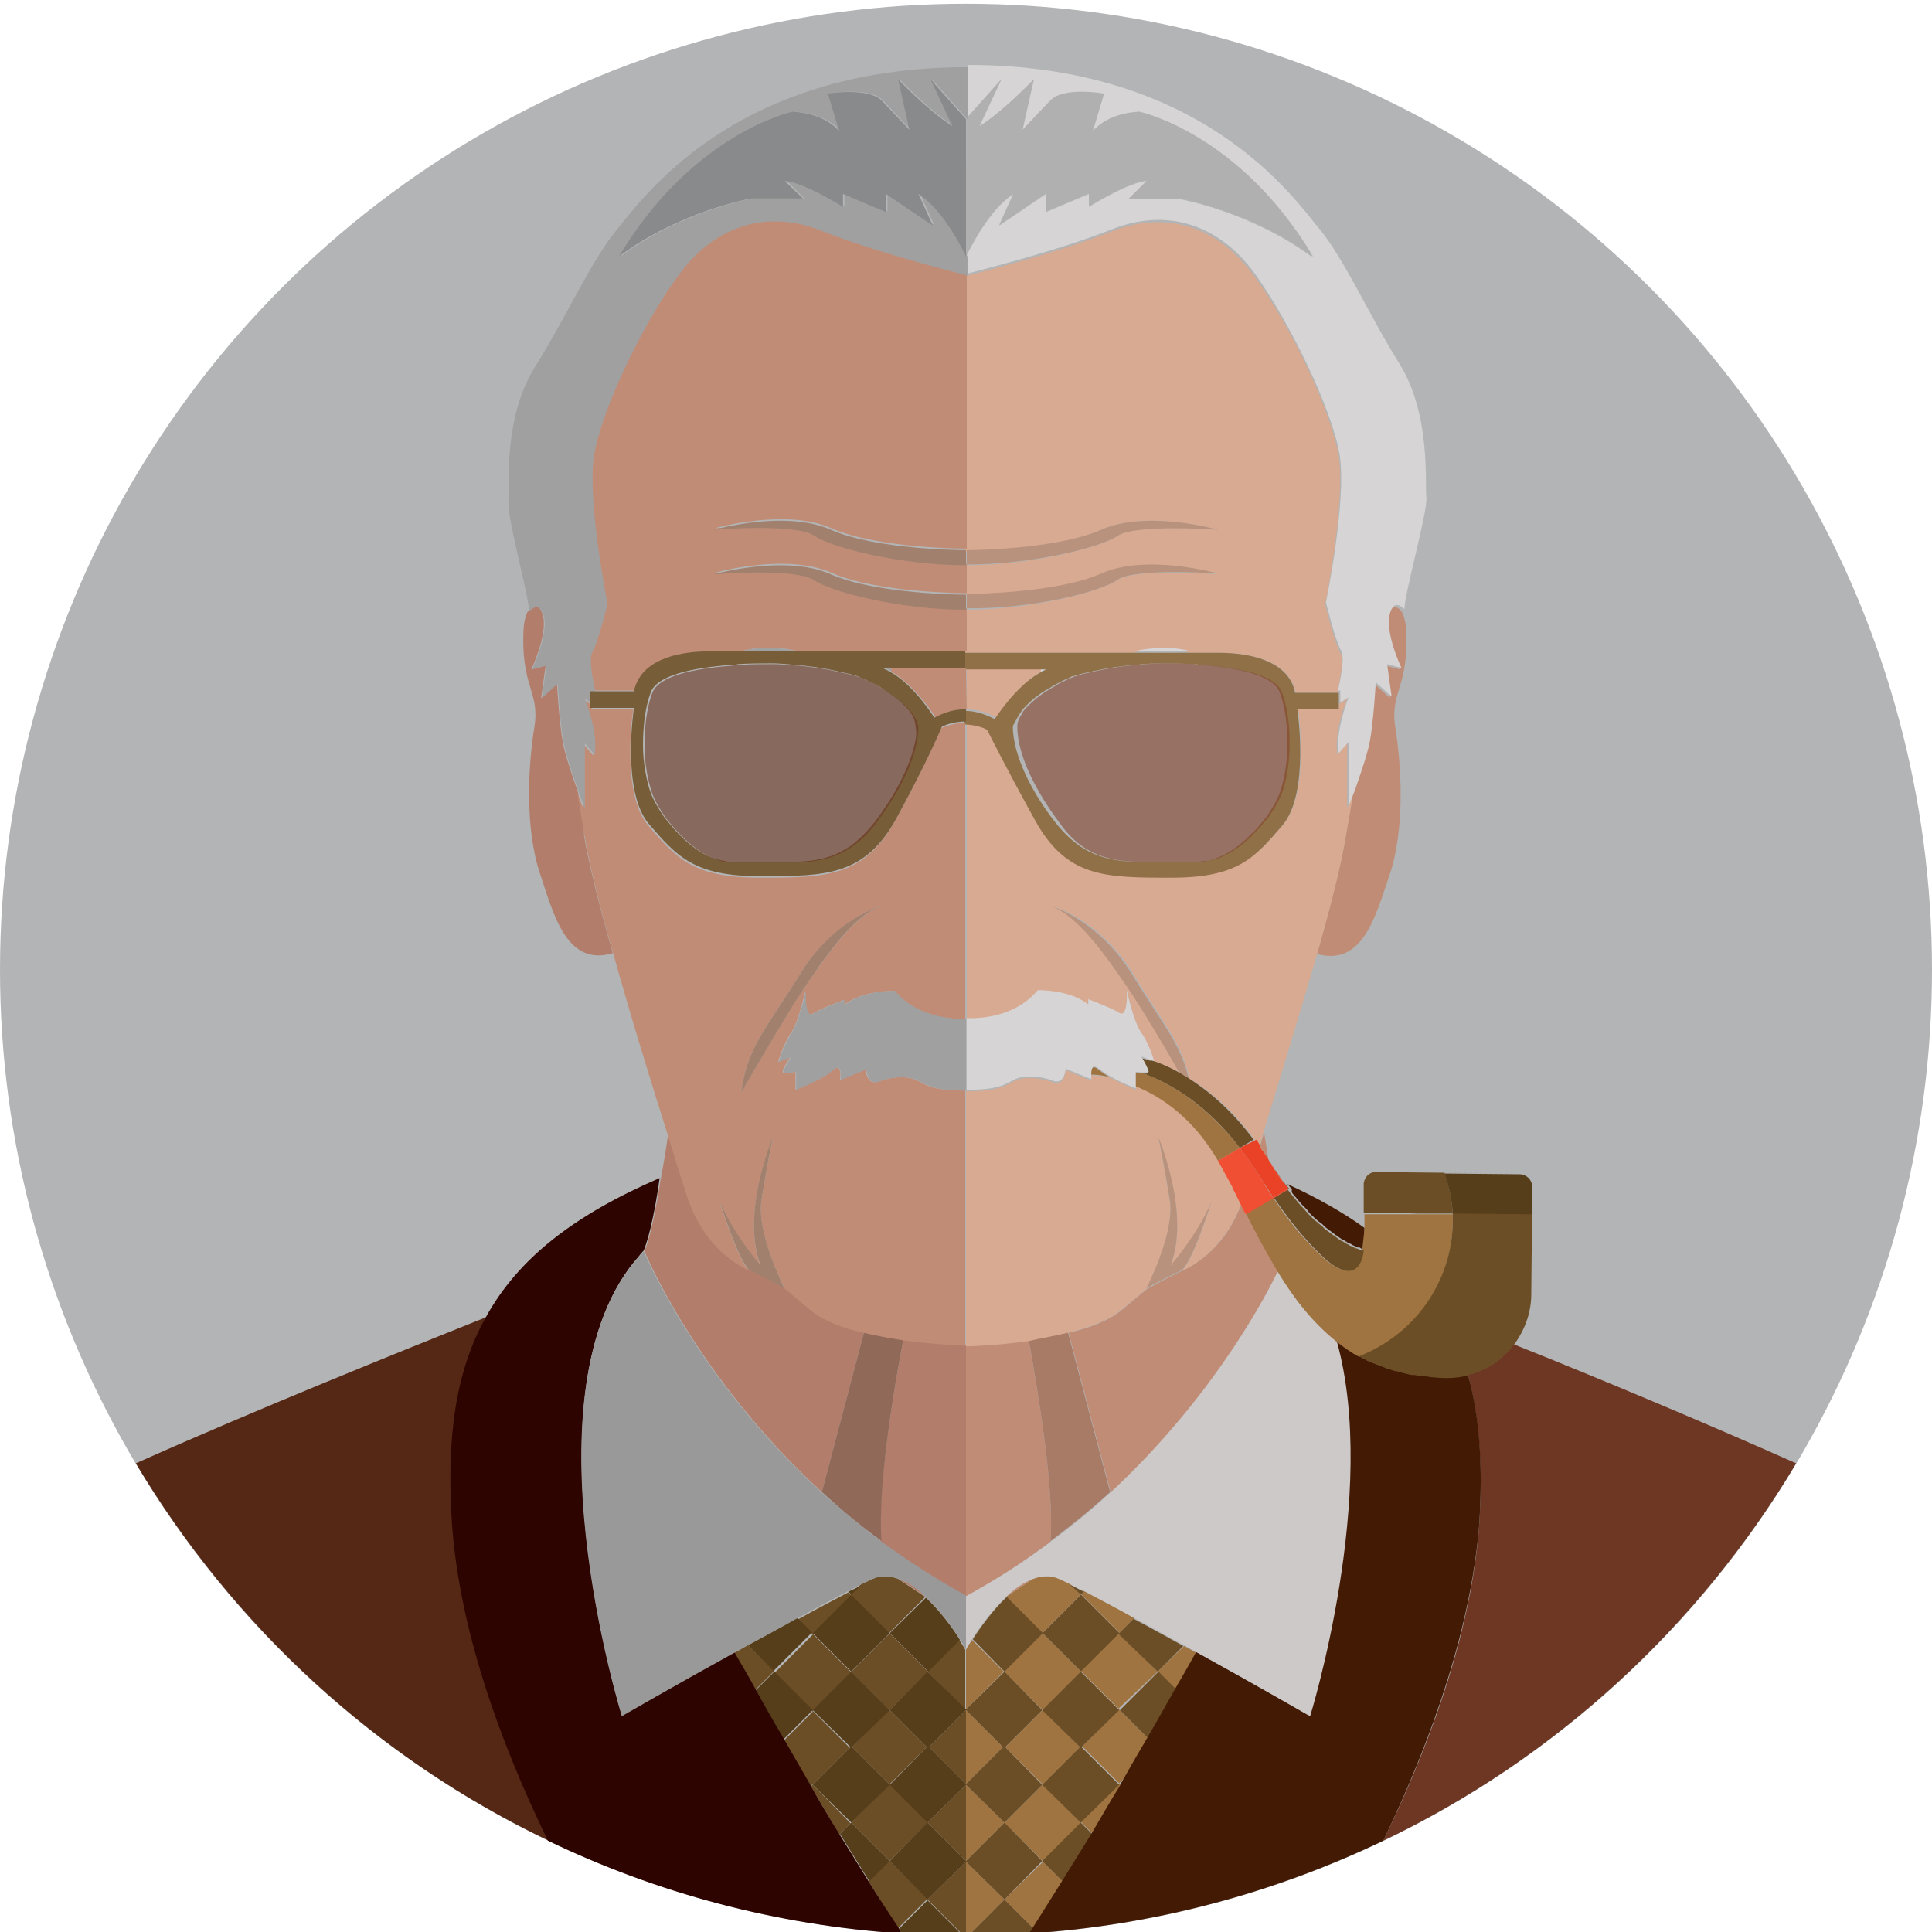 <svg id="Layer_1" xmlns="http://www.w3.org/2000/svg" width="256" height="256"><style>.st1{fill:none}.st2{fill:#c08c76}.st4{fill:#d8aa91}.st5{fill:#b8927d}.st6{fill:#d6d4d4}.st10{fill:#b27d6b}.st12{fill:#a1806e}.st13{fill:#a0a0a1}.st18{fill:#a07440}.st19{fill:#6c4e26}.st20{fill:#431b05}.st23{fill:#573e1a}.st26{fill:#f04f33}</style><g id="XMLID_3_"><circle id="XMLID_81_" cx="128" cy="128.5" r="128" fill="#b2b4b5"/><g id="XMLID_8_"><path id="XMLID_9_" class="st1" d="M128 239.5v7.1-7.1z"/><path id="XMLID_119_" class="st1" d="M85.4 165.8c-.2.1-.4.4-.6.7.1-.2.4-.4.6-.7z"/><path id="XMLID_120_" class="st1" d="M128 246.7v9.8-9.8z"/><path id="XMLID_122_" class="st2" d="M136.9 209.2c-1.3.5-2.5 1.3-3.6 2.4l3.6-2.4z"/><path id="XMLID_123_" class="st2" d="M166.9 152.1s0 .1.1.1c.1.1.2.2.2.3.1.2.2.4.4.6.2.2.3.5.5.7-.2-1.3-.4-2.5-.6-3.7-.2.6-.4 1.3-.6 2 0-.1 0-.1 0 0z"/><path id="XMLID_124_" class="st2" d="M164.5 159.5c-2 5.4-5.6 7.9-8.1 9l-.6.3c-1.5.7-3.8 2-3.8 2-.8.6-1.9 1.6-3.5 2.9-1.6 1.3-4.2 2.3-6.9 2.9l5.6 21.2c12.6-11.6 19.6-24 22.2-29.3-1.5-2.5-2.9-5.1-4.2-7.7-.3-.4-.5-.9-.7-1.3z"/><path id="XMLID_126_" class="st2" d="M139.2 204.3c.5-7-1.6-19.6-2.9-26.7-4.3.6-7.9.7-8.3.7v33.3c4.1-2.3 7.8-4.8 11.2-7.3z"/><path id="XMLID_140_" d="M136.3 177.5c1.3 7.2 3.4 19.8 2.9 26.7 2.8-2.1 5.5-4.3 7.9-6.5l-5.6-21.2c-1.7.5-3.5.8-5.2 1z" fill="#a87b67"/><path id="XMLID_141_" class="st2" d="M184 81.4c-.8 2.5 1.5 7.3 1.5 7.3l-1.9-.5.6 4.3-2.1-1.9s-.3 5.3-.8 7.9c-.3 1.6-1.3 4.5-2 6.5-.4 2.2-.7 4.2-1 5.9-.6 3.6-2 9.3-3.8 15.5 6.1 1.7 7.8-5.1 9.6-10.4 2.1-6.1 1.6-14.5.8-19.5s1.9-5.3 1.4-13.4c-.1-.9-.3-1.6-.6-2.1-.4-.5-1.2-1.1-1.7.4z"/><path id="XMLID_142_" class="st4" d="M128 94c.3 0 1.9-.1 4.1 1.1 0 0 2.7-4.4 5.9-6.1 0-.2 0-.3.1-.5h-10V94z"/><path id="XMLID_143_" class="st4" d="M151.2 140.1c.2.1.3.1.5.2l-.5-.2z"/><path id="XMLID_144_" class="st4" d="M145.9 70.2c6.1-2.7 15.5 0 15.5 0s-10.9-.9-13.3.8c-2.4 1.6-11.5 3.9-20.1 3.9v3.9c.7 0 12-.1 17.8-2.7 6.1-2.7 15.5 0 15.5 0s-10.9-.9-13.3.8c-2.4 1.6-11.5 3.9-20.1 3.9v5.7h22.2c3.3-.8 5.8-.5 7.6 0h3.9c4.9 0 9.3 1.4 10.1 5.3h5.5c.4-1.9.9-4.4.4-5.3-.8-1.4-2-6.4-2-6.4s2.7-13.5 1.8-19.6c-1-6.1-6.5-17.6-11.2-23.9-4.6-6.4-11.5-8.9-19-5.9-7.3 2.9-18.6 5.7-19.3 5.9v36.6c.8-.3 12.1-.3 18-3z"/><path id="XMLID_145_" class="st4" d="M159.1 88.1c-.3 0-.6 0-.9-.1.3 0 .6.1.9.1z"/><path id="XMLID_146_" class="st4" d="M167.9 108.4c.7-1 1.3-2 1.7-2.9.3-.7.5-1.4.7-2.3-.2.8-.4 1.6-.7 2.3-.4.9-1 1.9-1.7 2.9z"/><path id="XMLID_148_" class="st4" d="M159 114.2c.3 0 .5 0 .8-.1-.2.1-.5.1-.8.1z"/><path id="XMLID_149_" class="st4" d="M156.4 168.5l-.6.3.6-.3z"/><path id="XMLID_150_" class="st4" d="M141.5 176.6c2.8-.7 5.3-1.6 6.9-2.9 1.6-1.3 2.8-2.3 3.5-2.9 0 0 3.8-7.3 3.1-11.7-.7-4.4-1.5-8.3-1.5-8.3s4.3 10.1 1.6 17c0 0 3.5-4 5.4-8.4 0 0-2.7 8.6-4.1 9.1 2.5-1.1 6-3.6 8.1-9-.4-.7-.7-1.5-1.1-2.2v-.1c-.6-1.1-1.2-2.3-1.8-3.3-3.3-5.8-7.6-8.7-11.1-10.1v.6s-1.9-.8-3.4-1.6c-.9-.2-1.6-.3-2.1-.3h-.4v.7l-3.4-1.4s-.1 2.2-1.7 1.6c-1.6-.6-3.7-.8-5-.2-1.3.6-2 1.4-6.5 1.4v33.8c.4 0 4-.1 8.3-.7 1.7-.4 3.5-.7 5.2-1.1z"/><path id="XMLID_152_" class="st4" d="M179.3 105c-.4 1.2-.8 2.1-.8 2.1v-8.6l-1.3 1.5c-.5-3.1 1.3-7.4 1.3-7.4l-1.1.7v.6H172s1.7 11.1-2 15.4c-3.7 4.3-6 6.9-14.7 6.9s-13.9 0-18.1-7.7c-4.2-7.7-6-12.1-6-12.1s-1.2-.7-3.1-.7V135c.4 0 6 .3 9.4-3.7 0 0 4.3-.1 6.7 1.9v-.7s3.2 1.2 4.1 1.8 1.1-1.4 1-3c0 0 1 4.2 1.9 5.6.9 1.3 1.5 3.3 1.7 3.7 1.1.4 2.3.9 3.6 1.6-1.8-3.2-4.9-8.4-6.8-11.2-2.4-3.5-6.5-9.8-10.4-11 0 0 6.4 1.7 10.9 9.1 4 6.6 6.4 9.1 7.4 13.8 2.8 1.7 5.9 4.3 8.7 8.2.1.2.2.3.3.5 0 .1.1.1.1.2s.1.1.1.2v.1c.2-.6.4-1.3.6-2 2.1-6.9 4.8-15.7 7.1-23.6 1.8-6.3 3.2-11.9 3.8-15.5.3-1.8.7-3.8 1-6z"/><path id="XMLID_153_" class="st5" d="M155.8 168.7c.2-.1.5-.2.6-.3 1.4-.5 4.1-9.1 4.1-9.1-1.9 4.4-5.4 8.4-5.4 8.4 2.7-6.9-1.6-17-1.6-17s.8 3.8 1.5 8.3c.7 4.4-3.1 11.7-3.1 11.7s2.4-1.3 3.9-2z"/><path id="XMLID_155_" class="st6" d="M132.6 10.6l-2.9 6.2c3.1-1.9 7.2-6.2 7.2-6.2l-1.5 6.7 3.6-3.8c1.7-1.9 7.2-1 7.2-1l-1.5 5c2.2-2.6 6.2-2.6 6.2-2.6s13.2 2.8 23 19.2c-8-6-17.5-7.7-17.5-7.7h-6.9L152 24c-2.2 0-7.7 3.4-7.7 3.4v-1.7l-5.7 2.4v-2.4l-6.2 4.2 1.9-4.2c-3.4 2.2-5.9 7.6-6.3 8.3v2.3c.7-.2 12-3 19.3-5.9 7.5-3 14.4-.5 19 5.9s10.2 17.9 11.2 23.9c1 6.1-1.8 19.6-1.8 19.6s1.2 5 2 6.4c.5.9 0 3.4-.4 5.3h.3v1.6l1.1-.7s-1.8 4.4-1.3 7.4l1.3-1.5v8.6s.3-.9.8-2.1c.7-2 1.7-4.9 2-6.5.5-2.6.8-7.9.8-7.9l2.1 1.9-.6-4.3 1.9.5s-2.3-4.8-1.5-7.3c.5-1.6 1.3-1 1.9-.5 0-2.1 3.1-12.9 2.9-14.8-.2-1.9.6-10.9-3.5-17.6-4.2-6.7-7.3-13.9-10.7-18-3.4-4.1-15.5-21.7-46.6-21.7v6.9l4.4-4.9z"/><path id="XMLID_156_" class="st5" d="M148.1 71c2.4-1.6 13.3-.8 13.3-.8s-9.4-2.7-15.5 0c-5.9 2.6-17.1 2.7-17.8 2.7v1.9c8.5 0 17.6-2.2 20-3.8z"/><path id="XMLID_158_" class="st5" d="M148.1 76.8c2.4-1.6 13.3-.8 13.3-.8s-9.4-2.7-15.5 0c-5.9 2.6-17.1 2.7-17.8 2.7v1.9c8.5.1 17.6-2.1 20-3.8z"/><path id="XMLID_159_" class="st5" d="M150 129.1c-4.6-7.4-10.9-9.1-10.9-9.1 3.8 1.2 8 7.5 10.4 11 1.9 2.8 5 8 6.8 11.2.4.2.8.4 1.2.7-1.1-4.7-3.5-7.2-7.5-13.8z"/><path id="XMLID_160_" d="M128 21.8v12.1c.3-.7 2.9-6.1 6.3-8.3l-1.9 4.2 6.2-4.2V28l5.7-2.4v1.7s5.5-3.4 7.7-3.4l-2.4 2.4h6.9S166 28 174 34c-9.8-16.4-23-19.2-23-19.2s-4 0-6.2 2.6l1.5-5s-5.5-1-7.2 1l-3.6 3.8 1.5-6.7s-4.1 4.3-7.2 6.2l2.9-6.2-4.6 5.2v6.1z" fill="#b0b0b0"/><path id="XMLID_161_" class="st6" d="M150.2 86.3h7.6c-1.8-.5-4.3-.7-7.6 0z"/><path id="XMLID_162_" class="st6" d="M158.2 88c-1.5-.1-3.1-.1-4.6-.1 1.5 0 3.1 0 4.6.1z"/><path id="XMLID_163_" class="st6" d="M139.5 90.9c-.3.2-.7.4-1 .6.3-.2.7-.4 1-.6z"/><path id="XMLID_165_" class="st6" d="M150.4 88.1c.5 0 .9-.1 1.3-.1-.4.1-.8.1-1.3.1z"/><path id="XMLID_166_" class="st6" d="M140.4 90.4c.4-.2.8-.4 1.1-.5-.3.1-.7.3-1.1.5z"/><path id="XMLID_167_" class="st6" d="M143.3 89.3c.4-.1.9-.2 1.4-.3-.5.1-.9.2-1.4.3z"/><path id="XMLID_170_" class="st6" d="M145.1 88.9l1.5-.3-1.5.3z"/><path id="XMLID_171_" class="st6" d="M138.9 88.5h-.9c0 .1-.1.3-.1.5.4-.2.7-.4 1-.5z"/><path id="XMLID_175_" d="M137.1 108.6c4.2 7.7 9.3 7.7 18.1 7.7s11-2.6 14.7-6.9c3.7-4.3 2-15.4 2-15.4h5.5v-2.2h-5.8c-.7-3.8-5.1-5.3-10.1-5.3h-33.7v2.2h10.9c-.3.1-.6.3-1 .5-3.2 1.8-5.9 6.1-5.9 6.1-2.2-1.2-3.8-1.1-4.1-1.1V96c1.9 0 3.1.7 3.1.7s2.1 4.3 6.3 11.9zm-2-14c.1-.2.3-.4.4-.6.5-.5 1-1.1 1.7-1.6.4-.3.9-.7 1.3-.9.4-.2.7-.4 1-.6.3-.2.6-.3.9-.5.4-.2.8-.4 1.1-.5.2-.1.3-.1.4-.2.1-.1.3-.1.3-.1.3-.1.7-.2 1-.3.4-.1.9-.2 1.4-.3.1 0 .2-.1.4-.1l1.5-.3c.4-.1.8-.1 1.2-.2.9-.1 1.7-.2 2.4-.3h.2c.5 0 .9-.1 1.3-.1 1.1-.1 1.8-.1 1.8-.1 1.6 0 3.1 0 4.6.1.3 0 .6 0 .9.1 5.4.4 9.9 1.4 10.7 3.7 1.1 3 1.3 7.8.5 11.4-.2.8-.4 1.6-.7 2.3-.4.9-1 1.9-1.7 2.9-.2.2-.4.5-.6.7-.4.5-.8 1-1.3 1.4l-.7.7c-1.2 1.1-2.5 2-3.9 2.5-.5.2-1.1.4-1.6.4-.3 0-.5.1-.8.1H151c-5.5 0-8.5-1.8-11.3-5.4-2.8-3.6-5.5-8.6-5.5-12.6.3-.5.5-1 .9-1.6z" fill="#907047"/><path id="XMLID_176_" d="M151.3 114.2h7.8c.3 0 .5 0 .8-.1.5-.1 1.1-.2 1.6-.4 1.3-.5 2.7-1.4 3.9-2.5.2-.2.5-.4.7-.7.5-.5.9-.9 1.3-1.4.2-.2.4-.5.6-.7.7-1 1.3-2 1.7-2.9.3-.7.5-1.4.7-2.3.8-3.6.6-8.4-.5-11.4-.8-2.3-5.4-3.3-10.7-3.7-.3 0-.6 0-.9-.1-1.5-.1-3.1-.1-4.6-.1 0 0-.7 0-1.8.1-.4 0-.8.1-1.3.1h-.2c-.7.1-1.6.2-2.4.3-.4.1-.8.1-1.2.2l-1.5.3c-.1 0-.3.1-.4.1-.5.1-.9.2-1.4.3-.4.1-.7.2-1 .3-.1 0-.2.1-.3.1-.1.1-.3.1-.4.2-.3.1-.7.3-1.1.5-.3.1-.6.3-.9.5-.3.2-.7.4-1 .6-.5.3-.9.6-1.3.9-.6.5-1.2 1-1.7 1.6-.2.2-.3.4-.4.6-.4.6-.6 1.1-.6 1.7 0 4 2.8 9 5.5 12.6 2.5 3.6 5.5 5.3 11 5.3z" opacity=".6" fill="#844530"/><path id="XMLID_177_" class="st10" d="M85.4 165.8s6.8 16.6 23.5 31.9l5.6-21.2c-2.8-.7-5.3-1.6-6.9-2.9-1.6-1.3-2.8-2.3-3.5-2.9 0 0-2.3-1.3-3.8-2l-.6-.3c-2.7-1.2-6.6-3.9-8.5-10.2-.7-2.1-1.6-5-2.6-8.3-.3 2-.6 4-1 6.1-.1.2-.9 6.5-2.2 9.8z"/><path id="XMLID_178_" class="st10" d="M116.7 204.3c3.4 2.6 7.2 5 11.3 7.2v1.6-34.9s-3.8-.1-8.3-.7c-1.4 7.2-3.4 19.8-3 26.8z"/><path id="XMLID_179_" class="st10" d="M122.7 211.6c-1.1-1.1-2.3-1.9-3.6-2.4l3.6 2.4z"/><path id="XMLID_182_" class="st10" d="M128 239.5v-3z"/><path id="XMLID_183_" class="st10" d="M128 236.4v-9.8z"/><path id="XMLID_184_" class="st10" d="M128 226.5v-7.9z"/><path id="XMLID_185_" d="M119.7 177.5c-1.7-.2-3.5-.5-5.2-1l-5.6 21.2c2.4 2.2 5 4.4 7.9 6.5-.5-6.9 1.5-19.5 2.9-26.7z" fill="#906958"/><path id="XMLID_186_" class="st10" d="M76.6 105c-.7-2-1.7-4.9-2-6.5-.5-2.6-.8-7.9-.8-7.9l-2.1 1.9.6-4.3-1.9.5s2.3-4.8 1.5-7.3c-.5-1.6-1.3-1-1.9-.5-.3.5-.5 1.2-.6 2.1-.5 8.1 2.2 8.5 1.4 13.4s-1.3 13.4.8 19.5c1.8 5.4 3.5 12.2 9.6 10.4-1.8-6.3-3.2-11.9-3.8-15.5 0-1.6-.4-3.6-.8-5.8z"/><path id="XMLID_189_" class="st2" d="M118.8 92.5c-.4-.3-.9-.7-1.3-.9.4.2.9.5 1.3.9z"/><path id="XMLID_190_" class="st2" d="M84.2 91.6c.7-3.8 5.1-5.3 10.1-5.3h3.9c1.8-.5 4.3-.8 7.6 0h22.3v-5.7c-8.6 0-17.7-2.2-20.1-3.9-2.4-1.6-13.3-.8-13.3-.8s9.4-2.7 15.5 0 17.9 2.7 17.9 2.7v-3.9c-8.6 0-17.7-2.2-20.1-3.9-2.4-1.6-13.3-.8-13.3-.8s9.4-2.7 15.5 0 17.9 2.7 17.9 2.7V36.3s-11.8-2.9-19.3-5.9-14.4-.5-19 5.9-10.2 17.9-11.2 23.9c-1 6.1 1.8 19.6 1.8 19.6s-1.2 5-2 6.4c-.5.9 0 3.4.4 5.3h5.4z"/><path id="XMLID_192_" class="st2" d="M96.9 114.2c-.3 0-.5 0-.8-.1.3.1.6.1.8.1z"/><path id="XMLID_193_" class="st2" d="M97.8 88c-.3 0-.6 0-.9.1.3 0 .6-.1.9-.1z"/><path id="XMLID_194_" class="st2" d="M85.7 103.2c.2.8.4 1.6.7 2.3.4.9 1 1.9 1.7 2.9-.7-1-1.3-2-1.7-2.9-.3-.7-.5-1.4-.7-2.3z"/><path id="XMLID_195_" class="st2" d="M128 88.5h-10c0 .1.1.3.1.5 3.2 1.8 5.9 6.1 5.9 6.1 2.3-1.3 4-1.1 4.1-1.1l-.1-5.5z"/><path id="XMLID_196_" class="st2" d="M100.2 168.7c-.2-.1-.5-.2-.6-.3.2.2.4.3.6.3z"/><path id="XMLID_199_" class="st2" d="M99.5 168.5c-1.4-.5-4.1-9.1-4.1-9.1 1.9 4.4 5.4 8.4 5.4 8.4-2.7-6.9 1.6-17 1.6-17s-.8 3.8-1.5 8.3c-.7 4.4 3.1 11.7 3.1 11.7.8.6 1.9 1.6 3.5 2.9 1.6 1.3 4.2 2.3 6.9 2.9 1.7.4 3.5.7 5.2 1 4.5.6 8.3.7 8.3.7v-33.8c-4.6 0-5.2-.8-6.5-1.4-1.3-.6-3.5-.4-5 .2-1.6.6-1.7-1.6-1.7-1.6l-3.4 1.4s.4-2.5-1-1.3c-1.3 1.2-4.9 2.6-4.9 2.6V142s-1.7.4-1.7 0 1-1.9 1-1.9l-1.6.6s.7-2.4 1.7-3.8 1.9-5.6 1.9-5.6c-.1 1.6.1 3.6 1 3s4.1-1.8 4.1-1.8v.7c2.4-2 6.7-1.9 6.7-1.9 3.4 4.1 9 3.7 9.4 3.7V95.8c-1.9 0-3.2.7-3.2.7s-1.8 4.4-6 12.1c-4.2 7.7-9.3 7.7-18.1 7.7s-11-2.6-14.7-6.9c-3.7-4.3-2-15.4-2-15.4h-5.5v-.6l-1.1-.7s1.8 4.4 1.3 7.4l-1.3-1.5v8.6s-.3-.9-.8-2.1c.4 2.2.7 4.2 1 5.9.6 3.6 2 9.3 3.8 15.5 2.2 7.9 4.9 16.7 7.1 23.6 1 3.3 1.9 6.2 2.6 8.3 2 6.2 5.9 8.9 8.5 10.1zm6.5-39.4c4.6-7.4 10.9-9.1 10.9-9.1-3.8 1.2-8 7.5-10.4 11-2.8 4.1-8.3 13.8-8.3 13.8.8-6 3.2-8.3 7.8-15.7z"/><path id="XMLID_200_" class="st12" d="M100.9 159c.7-4.4 1.5-8.3 1.5-8.3s-4.3 10.1-1.6 17c0 0-3.5-4-5.4-8.4 0 0 2.7 8.6 4.1 9.1l.6.3c1.5.7 3.8 2 3.8 2 .1 0-3.7-7.2-3-11.7z"/><path id="XMLID_201_" class="st13" d="M72 81.4c.8 2.5-1.5 7.3-1.5 7.3l1.9-.5-.6 4.3 2.1-1.9s.3 5.3.8 7.9c.3 1.6 1.3 4.5 2 6.5.4 1.2.8 2.1.8 2.1v-8.6l1.3 1.5c.5-3.1-1.3-7.4-1.3-7.4l1.1.7v-1.6h.3c-.4-1.9-.9-4.4-.4-5.3.8-1.4 2-6.4 2-6.4s-2.7-13.5-1.8-19.6c1-6.1 6.5-17.6 11.2-23.9 4.6-6.4 11.5-8.9 19-5.9s19.3 5.9 19.3 5.9V34s-2.7-6-6.3-8.4l1.9 4.2-6.2-4.2V28l-5.7-2.4v1.7s-5.5-3.4-7.7-3.4l2.4 2.4h-6.9S90.2 28 82.2 34c9.8-16.4 23-19.2 23-19.2s4 0 6.2 2.6l-1.5-5s5.5-1 7.2 1l3.6 3.8-1.5-6.7s4.1 4.3 7.2 6.2l-2.9-6.2 4.7 5.3V8.9C97.1 8.9 85 26.5 81.6 30.6c-3.4 4.2-6.5 11.3-10.7 18-4.2 6.7-3.4 15.6-3.5 17.6-.4 1.9 2.7 12.7 2.7 14.8.6-.5 1.3-1.1 1.9.4z"/><path id="XMLID_202_" class="st12" d="M128 72.9s-11.8 0-17.9-2.7c-6.1-2.7-15.5 0-15.5 0s10.9-.9 13.3.8c2.4 1.6 11.5 3.9 20.1 3.9v-2z"/><path id="XMLID_203_" class="st12" d="M128 78.8s-11.8 0-17.9-2.7c-6.1-2.7-15.5 0-15.5 0s10.9-.9 13.3.8c2.4 1.6 11.5 3.9 20.1 3.9v-2z"/><path id="XMLID_204_" class="st13" d="M118.6 131.3s-4.3-.1-6.7 1.9v-.7s-3.2 1.2-4.1 1.8-1.1-1.4-1-3c0 0-1 4.2-1.9 5.6-1 1.4-1.7 3.8-1.7 3.8l1.6-.6s-1 1.6-1 1.9c0 .4 1.7 0 1.7 0v2.4s3.6-1.4 4.9-2.6c1.3-1.2 1 1.3 1 1.3l3.4-1.4s.1 2.2 1.7 1.6c1.6-.6 3.7-.8 5-.2 1.3.6 2 1.4 6.5 1.4V135c-.4 0-6.1.3-9.4-3.7z"/><path id="XMLID_207_" class="st12" d="M98.2 144.8s5.5-9.6 8.3-13.8c2.4-3.5 6.5-9.8 10.4-11 0 0-6.4 1.7-10.9 9.1-4.6 7.4-7 9.7-7.8 15.7z"/><path id="XMLID_208_" d="M128 21.8v-6l-4.7-5.3 2.9 6.2c-3.1-1.9-7.2-6.2-7.2-6.2l1.5 6.7-3.6-3.8c-1.7-1.9-7.2-1-7.2-1l1.5 5c-2.2-2.6-6.2-2.6-6.2-2.6S91.8 17.6 82 34c8-6 17.5-7.7 17.5-7.7h6.9L104 24c2.2 0 7.7 3.4 7.7 3.4v-1.7l5.7 2.4v-2.4l6.2 4.2-1.9-4.2C125.3 28 128 34 128 34V21.8z" fill="#898a8b"/><path id="XMLID_209_" class="st13" d="M117.1 88.5c.3.1.6.3 1 .5 0-.2 0-.3-.1-.5h-.9z"/><path id="XMLID_210_" class="st13" d="M105.8 88.2c.7.1 1.6.2 2.4.3-.9-.2-1.7-.3-2.4-.3z"/><path id="XMLID_211_" class="st13" d="M98.2 86.3h7.6c-3.3-.7-5.8-.5-7.6 0z"/><path id="XMLID_212_" class="st13" d="M104.3 88c.4 0 .8.1 1.3.1-.5 0-.9 0-1.3-.1z"/><path id="XMLID_213_" class="st13" d="M109.4 88.6l1.5.3-1.5-.3z"/><path id="XMLID_214_" class="st13" d="M114.5 89.9c.3.1.7.3 1.1.5-.4-.2-.8-.4-1.1-.5z"/><path id="XMLID_215_" class="st13" d="M102.4 87.9c-1.6 0-3.1 0-4.6.1 1.5-.1 3.1-.1 4.6-.1z"/><path id="XMLID_216_" class="st13" d="M111.3 89c.5.1.9.2 1.4.3-.5-.1-.9-.2-1.4-.3z"/><path id="XMLID_218_" class="st13" d="M117.5 91.5c-.4-.3-.9-.5-1.3-.8.4.3.9.6 1.3.8z"/><path id="XMLID_221_" d="M128 94c-.1 0-1.8-.2-4.2 1.1 0 0-2.7-4.4-5.9-6.1-.3-.2-.6-.3-1-.5h11v-2.2H94.1c-4.9 0-9.3 1.4-10.1 5.3h-5.8v2.2H84s-1.7 11.1 2 15.4c3.7 4.3 6 6.9 14.7 6.9s13.9 0 18.1-7.7c4.2-7.7 6-12.1 6-12.1s1.2-.7 3.2-.7V94zm-6.8 4.6c-.8 3.5-3 7.3-5.2 10.2-1 1.3-2.1 2.4-3.3 3.3-.6.4-1.3.8-2 1.1-1.6.7-3.6 1-6 1h-7.8c-.3 0-.5 0-.8-.1-.5-.1-1.1-.2-1.6-.4-2.2-.8-4.3-2.7-5.8-4.6-.2-.2-.4-.5-.6-.7-.7-1-1.3-2-1.7-2.9-.3-.7-.5-1.4-.7-2.3-.3-1.4-.5-2.9-.5-4.5 0-2.5.3-5 1-6.9.8-2.3 5.4-3.3 10.7-3.7.3 0 .6 0 .9-.1 1.5-.1 3.1-.1 4.6-.1 0 0 .7 0 1.8.1.4 0 .8.1 1.3.1h.2c.7.1 1.6.2 2.4.3.4.1.8.1 1.2.2l1.5.3c.1 0 .3.1.4.1.5.1.9.2 1.4.3.4.1.7.2 1 .3.1 0 .2.1.3.1.1.1.3.1.4.2.3.1.7.3 1.1.5l.6.3c.4.2.9.5 1.3.8.5.3.9.6 1.3.9 1.5 1.1 2.7 2.5 2.7 3.8.2.8.1 1.6-.1 2.4z" fill="#785d39"/><path id="XMLID_222_" d="M118.8 92.5c-.4-.3-.9-.7-1.3-.9-.4-.3-.9-.5-1.3-.8l-.6-.3c-.4-.2-.8-.4-1.1-.5-.2-.1-.3-.1-.4-.2-.1-.1-.3-.1-.3-.1-.3-.1-.7-.2-1-.3-.4-.1-.9-.2-1.4-.3-.1 0-.2-.1-.4-.1l-1.5-.3c-.4-.1-.8-.1-1.2-.2-.9-.1-1.7-.2-2.4-.3h-.2c-.5 0-.9-.1-1.3-.1-1.1-.1-1.8-.1-1.8-.1-1.6 0-3.1 0-4.6.1-.3 0-.6 0-.9.1-5.4.4-9.9 1.4-10.7 3.7-.7 1.9-1 4.4-1 6.9 0 1.6.2 3.1.5 4.5.2.8.4 1.6.7 2.3.4.9 1 1.9 1.7 2.9.2.2.4.5.6.7 1.6 2 3.7 3.8 5.8 4.6.5.2 1.1.4 1.6.4.3 0 .5.1.8.1h7.8c2.4 0 4.3-.3 6-1 .7-.3 1.4-.7 2-1.1 1.2-.8 2.3-1.9 3.3-3.3 2.2-2.9 4.5-6.8 5.2-10.2.2-.8.3-1.6.3-2.3-.2-1.4-1.4-2.8-2.9-3.9z" opacity=".6" fill="#6d3723"/><path id="XMLID_223_" d="M194.5 182.1c1.5 5.6 2 12.2 1.5 20-1 13.4-5.9 27.8-12.7 41.8 22.8-10.9 41.8-28.4 54.7-50-11.9-5.3-26.2-11.3-37.5-15.8-1.4 2-3.5 3.4-6 4z" fill="#6d3723"/><path id="XMLID_224_" class="st18" d="M132.9 231.5l-4.9-4.9v9.8z"/><path id="XMLID_225_" class="st18" d="M128 218.6v7.9l5-5-4.2-4.2c-.4.6-.7 1.1-.8 1.3 0 .1 0 0 0 0z"/><path id="XMLID_226_" class="st18" d="M138.1 216.4l5.1-5.1-1.4-1.4c-.6-.3-1.1-.5-1.5-.7-1.1-.5-2.3-.4-3.4 0l-3.6 2.4 4.8 4.8z"/><path id="XMLID_227_" transform="rotate(-134.999 138.125 241.546)" class="st18" d="M134.5 238h7.2v7.2h-7.2z"/><path id="XMLID_229_" class="st18" d="M153.4 221.5l-5.1-5.1 2-2c-2.5-1.4-4.8-2.6-6.7-3.6l-.4.4 5.1 5.1-5.1 5.1 5.1 5.1-4.9 4.9 4.9 4.9-5.1 5.1 1.5 1.5c1.3-2.1 2.6-4.3 3.8-6.4l-.2-.2.8-.8c1-1.7 2-3.5 3-5.2l-3.9-3.9 5.2-4.9z"/><path id="XMLID_230_" class="st18" d="M128 246.7v9.8h.3l4.8-4.8-5.1-5z"/><path id="XMLID_231_" class="st18" d="M153.4 221.5l2.5 2.5c.9-1.7 1.9-3.3 2.8-4.9-.6-.3-1.2-.7-1.8-1l-3.5 3.4z"/><path id="XMLID_232_" class="st18" d="M133.1 251.7l3.9 3.9c1.3-2.1 2.7-4.1 3.9-6.2l-2.7-2.7-5.1 5z"/><path id="XMLID_233_" class="st18" d="M128 236.5v10.1l5.1-5.1z"/><path id="XMLID_234_" transform="rotate(134.999 138.13 231.519)" class="st18" d="M134.6 228h7v7h-7z"/><path id="XMLID_235_" transform="rotate(-134.999 138.126 221.487)" class="st18" d="M134.5 217.9h7.2v7.2h-7.2z"/><path id="XMLID_236_" class="st19" d="M133.2 231.5l4.9-4.9-5-5.1-5.1 5v.1l4.9 4.9-4.9 4.9v.1l5.1 5 5-5z"/><path id="XMLID_237_" class="st19" d="M133.1 241.5l-5.1 5.1v.1l5.1 5 5-5.1z"/><path id="XMLID_238_" class="st19" d="M133.1 251.7l-4.8 4.8c2.8 0 5.5-.1 8.2-.3.1-.2.3-.4.4-.7l-3.8-3.8z"/><path id="XMLID_239_" class="st19" d="M133.1 221.5l5.1-5.1-4.8-4.8c-1.9 1.8-3.6 4.2-4.5 5.6l4.2 4.3z"/><path id="XMLID_240_" class="st19" d="M143.1 231.5l-5 5 5.1 5 5.1-5-5-5 5-4.9-5.1-5.1-5.1 5.1z"/><path id="XMLID_241_" class="st19" d="M138.1 246.6l2.7 2.7 3.9-6.3-1.5-1.5-5.1 5.1z"/><path id="XMLID_242_" transform="rotate(134.999 143.22 216.398)" class="st19" d="M139.6 212.8h7.2v7.2h-7.2z"/><path id="XMLID_243_" class="st19" d="M143.2 211.3l.4-.4c-.7-.3-1.3-.7-1.8-.9l1.4 1.3z"/><path id="XMLID_244_" class="st19" d="M148.4 226.6l3.9 3.9c1.3-2.2 2.5-4.3 3.7-6.5l-2.5-2.5-5.1 5.1z"/><path id="XMLID_245_" class="st19" d="M148.6 236.7c.2-.4.4-.7.6-1.1l-.8.8.2.3z"/><path id="XMLID_246_" class="st19" d="M153.4 221.5l3.4-3.4c-2.2-1.2-4.5-2.5-6.6-3.6l-2 2 5.2 5z"/><path id="XMLID_247_" class="st20" d="M171.4 158.3c.2.2.4.5.6.7.1.2.3.3.4.5l.6.6c.2.2.3.3.4.5.2.2.3.4.5.5l.4.4c.2.1.3.3.5.4.1.1.3.2.4.3l.4.4c.1.1.3.2.4.3.1.1.3.2.4.3.1.1.3.2.4.3.1.1.2.2.3.2.1.1.3.2.4.3.1.1.2.1.3.2.1.1.2.1.4.2.1.1.2.1.3.2.1.1.2.1.4.2.1 0 .2.1.2.1.1.1.2.1.4.2.1 0 .1.1.2.1.1.1.2.1.4.1.1 0 .1 0 .2.1s.3.1.4.1h.1v-2.8c-2.9-2.1-6.3-4-10.2-5.8.2.2.4.5.6.7-.1.3 0 .5.2.7z"/><path id="XMLID_248_" class="st20" d="M194.5 182.1c-.9.2-1.9.4-2.9.4h-.3c-.6 0-1.1 0-1.7-.1-.2 0-.4 0-.6-.1-.3 0-.7-.1-1-.1-.2 0-.5-.1-.7-.1-.3 0-.5-.1-.8-.1-.3-.1-.5-.1-.8-.2-.2-.1-.5-.1-.7-.2-.3-.1-.5-.2-.8-.2-.2-.1-.4-.1-.6-.2-.3-.1-.5-.2-.8-.3-.2-.1-.3-.1-.5-.2-.3-.1-.5-.2-.8-.3-.1-.1-.3-.1-.4-.2-.3-.1-.5-.3-.8-.4-.1-.1-.2-.1-.3-.2-1.1-.6-2.1-1.3-3.1-2.1 5.7 20.2-3.5 49.8-3.5 49.8s-7.1-4.1-14.9-8.4c-.9 1.6-1.8 3.2-2.8 4.9-1.2 2.1-2.4 4.3-3.7 6.5-1 1.7-2 3.4-3 5.2-.2.3-.4.7-.6 1.1-1.3 2.1-2.5 4.2-3.8 6.4l-3.9 6.3c-1.3 2.1-2.6 4.1-3.9 6.2-.1.2-.3.4-.4.7 16.7-1.1 32.5-5.4 46.9-12.3 6.7-14 11.6-28.4 12.7-41.8.5-7.8.1-14.3-1.5-20z"/><path id="XMLID_250_" d="M169.3 168.5c-2.6 5.3-9.6 17.6-22.2 29.3-2.4 2.2-5 4.4-7.9 6.5-3.4 2.6-7.2 5-11.2 7.2v7c.1-.2.4-.7.8-1.3.9-1.5 2.6-3.8 4.5-5.6 1.1-1.1 2.3-1.9 3.6-2.4 1.1-.4 2.3-.5 3.4 0 .4.2.9.4 1.5.7.5.3 1.1.6 1.8.9 1.9 1 4.2 2.2 6.7 3.6 2.1 1.1 4.3 2.4 6.6 3.6.6.3 1.2.7 1.8 1 7.8 4.3 14.9 8.4 14.9 8.4s9.2-29.6 3.5-49.8c-3.2-2.4-5.6-5.6-7.8-9.1z" fill="#ccc9c8"/><path id="XMLID_251_" d="M64.5 174.5C53 179.1 33.4 187 18 193.9c12.9 21.6 31.9 39.1 54.7 50-6.7-14-11.6-28.4-12.7-41.8-.7-11.6.6-20.4 4.5-27.6z" fill="#552715"/><path id="XMLID_252_" class="st19" d="M122.9 251.7l4.8 4.8h.3v-9.8l-5.1 5z"/><path id="XMLID_253_" class="st19" d="M128 236.5l-5.1 5 5.1 5.1v-7.1z"/><path id="XMLID_255_" class="st19" d="M123.1 231.5l4.9 4.9v-9.8z"/><path id="XMLID_256_" class="st19" d="M107.7 236.5l4.9-4.9-4.9-4.9 5.1-5.1-5.1-5.1 5.1-5.1-.4-.4c-1.9 1-4.2 2.2-6.7 3.6l2 2-5.1 5.1 5.1 5.1-3.9 3.9c1 1.7 2 3.4 3 5.2l.9.6-.3.2c1.3 2.1 2.5 4.2 3.8 6.4l1.5-1.5-5-5.1z"/><path id="XMLID_257_" class="st19" d="M99.1 218c-.6.3-1.2.7-1.8 1 .9 1.6 1.8 3.2 2.8 4.9l2.5-2.5-3.5-3.4z"/><path id="XMLID_258_" class="st19" d="M115.1 249.3c1.3 2.1 2.6 4.1 3.9 6.2l3.9-3.9-5.1-5.1-2.7 2.8z"/><path id="XMLID_259_" transform="rotate(-134.999 117.872 241.544)" class="st19" d="M114.3 238h7.2v7.2h-7.2z"/><path id="XMLID_260_" transform="rotate(-134.999 117.873 231.515)" class="st19" d="M114.4 228h7v7h-7z"/><path id="XMLID_261_" class="st19" d="M122.9 221.5l5 5v-7.9c-.1-.2-.4-.7-.8-1.3l-4.2 4.2z"/><path id="XMLID_262_" transform="rotate(45.001 117.872 221.504)" class="st19" d="M114.3 217.9h7.2v7.2h-7.2z"/><path id="XMLID_263_" class="st19" d="M122.6 211.6l-3.6-2.4c-1.1-.4-2.3-.5-3.4 0-.4.2-.9.4-1.5.7l-1.4 1.4 5.1 5.1 4.8-4.8z"/><path id="XMLID_264_" class="st23" d="M128 236.5v-.1l-4.9-4.9 4.9-4.9v-.1l-5.1-5-5 5.1 4.9 4.9-4.9 5 5 5z"/><path id="XMLID_265_" class="st23" d="M128 246.6l-5.1-5.1-5 5.1 5 5.1 5.1-5z"/><path id="XMLID_266_" class="st23" d="M119.1 255.6c.1.2.3.4.4.7 2.7.2 5.5.3 8.2.3l-4.8-4.8-3.8 3.8z"/><path id="XMLID_268_" class="st23" d="M117.9 216.4l5.1 5.1 4.2-4.2c-.9-1.5-2.6-3.8-4.5-5.6l-4.8 4.7z"/><path id="XMLID_269_" class="st23" d="M112.9 231.5l5-4.9-5.1-5.1-5.1 5.1 5 4.9-5 5 5.1 5 5.1-5z"/><path id="XMLID_270_" class="st23" d="M112.8 241.5l-1.5 1.5 3.9 6.3 2.7-2.7-5.1-5.1z"/><path id="XMLID_271_" transform="rotate(-45.001 112.797 216.416)" class="st23" d="M109.2 212.8h7.2v7.2h-7.2z"/><path id="XMLID_272_" class="st23" d="M114.2 210c-.5.3-1.1.6-1.8.9l.4.4 1.4-1.3z"/><path id="XMLID_273_" class="st23" d="M102.6 221.5l-2.5 2.5c1.2 2.1 2.4 4.3 3.7 6.5l3.9-3.9-5.1-5.1z"/><path id="XMLID_274_" class="st23" d="M106.8 235.6c.2.3.4.7.6 1.1l.2-.2-.8-.9z"/><path id="XMLID_275_" class="st23" d="M99.1 218l3.4 3.4 5.1-5.1-2-2c-2 1.3-4.3 2.5-6.5 3.7z"/><path id="XMLID_276_" d="M115.1 249.3l-3.9-6.3c-1.3-2.1-2.6-4.3-3.8-6.4-.2-.4-.4-.7-.6-1.1-1-1.7-2-3.5-3-5.2-1.3-2.2-2.5-4.3-3.7-6.5-.9-1.7-1.9-3.3-2.8-4.9-7.8 4.3-14.9 8.4-14.9 8.4s-13.4-43.4 2.3-60.9c.2-.3.4-.5.6-.7 1.3-3.3 2.1-9.6 2.1-9.6-11.3 4.9-18.7 10.6-23 18.4-4 7.1-5.3 16-4.5 27.6 1 13.4 5.9 27.8 12.7 41.8 14.3 6.9 30.2 11.2 46.9 12.3-.1-.2-.3-.4-.4-.7-1.3-2-2.7-4.1-4-6.2z" fill="#2d0400"/><path id="XMLID_277_" d="M105.7 214.4c2.5-1.4 4.8-2.6 6.7-3.6.7-.3 1.3-.7 1.8-.9.6-.3 1.1-.5 1.5-.7 1.1-.5 2.3-.4 3.4 0 1.3.5 2.5 1.3 3.6 2.4 1.9 1.8 3.6 4.2 4.5 5.6.4.7.7 1.2.8 1.3v-7.1c-4.1-2.2-7.8-4.7-11.3-7.2-2.8-2.1-5.4-4.3-7.9-6.5-16.7-15.3-23.5-31.9-23.5-31.9-.2.2-.4.5-.6.7-15.8 17.6-2.3 60.9-2.3 60.9s7.1-4.1 14.9-8.4c.6-.3 1.2-.7 1.8-1 2.2-1.2 4.5-2.4 6.6-3.6z" fill="#9a999a"/><path id="XMLID_278_" class="st19" d="M187.8 160.8h4.7c-.1-1.9-.5-3.7-1.1-5.4l10.1.1-19.2-.2c-.9 0-1.5.7-1.6 1.5v3.9h3.7l3.4.1z"/><path id="XMLID_279_" class="st18" d="M169.8 156.2c-.2-.3-.5-.7-.7-1 .2.3.4.6.7 1z"/><path id="XMLID_280_" class="st18" d="M168.6 154.6c-.2-.3-.4-.6-.6-.8-.2-.2-.3-.4-.5-.7.5.5.8 1 1.1 1.5z"/><path id="XMLID_281_" class="st18" d="M144.5 142.4h.4c.5 0 1.2.1 2.1.3-.6-.3-1.1-.7-1.5-1-.8-.7-1 .1-1 .7z"/><path id="XMLID_282_" class="st18" d="M164.3 152.1c-4.4-5.6-9-8.5-12.9-9.9-.5 0-1-.1-1-.1v1.8c3.5 1.4 7.8 4.3 11.1 10.1 0-.1-.1-.1-.1-.2l2.9-1.7z"/><path id="XMLID_284_" class="st18" d="M171 157.7c-.2-.2-.4-.5-.6-.7l-.2-.2c.3.3.5.7.8.9z"/><path id="XMLID_285_" class="st18" d="M174.8 161.9c-.1-.1-.3-.3-.5-.4.2.1.3.3.5.4z"/><path id="XMLID_286_" class="st18" d="M177.8 164.3c-.1-.1-.2-.1-.3-.2.1.1.2.2.3.2z"/><path id="XMLID_287_" class="st18" d="M175.6 162.7l-.4-.4.4.4z"/><path id="XMLID_288_" class="st18" d="M176.4 163.3c-.1-.1-.3-.2-.4-.3.1.1.3.2.4.3z"/><path id="XMLID_289_" class="st18" d="M177.1 163.9c-.1-.1-.2-.2-.3-.2.1 0 .2.1.3.2z"/><path id="XMLID_290_" class="st18" d="M180.5 165.6c.1 0 .1 0 0 0l.1.1s-.3 5-4.9 1.3c-1.9-1.7-4.3-4.2-7-8.3l-3.6 2.1c1.3 2.6 2.7 5.2 4.2 7.7 2.1 3.5 4.6 6.7 7.7 9.2 1 .8 2 1.5 3.1 2.1 7.2-2.7 12.3-9.6 12.4-17.8v-1.1h-11.7v2l-.3 2.7c.1.1.1 0 0 0z"/><path id="XMLID_291_" class="st18" d="M179.6 165.3c-.1 0-.1-.1-.2-.1.1 0 .2.1.2.1z"/><path id="XMLID_292_" class="st18" d="M180.2 165.5s-.1 0-.2-.1c.1 0 .1.1.2.1z"/><path id="XMLID_293_" class="st18" d="M172 159c-.2-.2-.4-.5-.6-.7.2.2.4.5.6.7z"/><path id="XMLID_294_" class="st18" d="M178.5 164.7c-.1-.1-.2-.1-.3-.2.1.1.2.2.3.2z"/><path id="XMLID_295_" class="st18" d="M173 160.1l-.6-.6.6.6z"/><path id="XMLID_296_" class="st18" d="M179.1 165c-.1 0-.2-.1-.2-.1s.1.1.2.1z"/><path id="XMLID_297_" class="st18" d="M173.9 161.1l-.5-.5c.2.1.3.3.5.5z"/><path id="XMLID_298_" class="st18" d="M189.7 182.4c-.2 0-.4 0-.6-.1.2.1.4.1.6.1z"/><path id="XMLID_299_" class="st18" d="M183.8 181.3c-.3-.1-.5-.2-.8-.3.3.1.5.2.8.3z"/><path id="XMLID_300_" class="st18" d="M182.5 180.8c-.3-.1-.5-.2-.8-.3.3.1.5.2.8.3z"/><path id="XMLID_301_" class="st18" d="M181.3 180.3c-.3-.1-.5-.3-.8-.4.3.1.5.2.8.4z"/><path id="XMLID_302_" class="st18" d="M188.1 182.2c-.2 0-.5-.1-.7-.1.2.1.5.1.7.1z"/><path id="XMLID_303_" class="st18" d="M185.2 181.7c-.3-.1-.5-.2-.8-.2.2 0 .5.1.8.2z"/><path id="XMLID_304_" class="st18" d="M186.6 182c-.3-.1-.5-.1-.8-.2.3.1.5.1.8.2z"/><path id="XMLID_305_" class="st19" d="M170 156.5c.3.4.5.7.8 1l-2 1.2c2.7 4 5.1 6.6 7 8.3 4.6 3.8 4.9-1.3 4.9-1.3h-.1c-.1 0-.3-.1-.4-.1 0 0-.1 0-.2-.1-.1 0-.2-.1-.4-.1-.1 0-.1-.1-.2-.1-.1-.1-.2-.1-.4-.2-.1 0-.2-.1-.2-.1-.1-.1-.2-.1-.4-.2-.1-.1-.2-.1-.3-.2-.1-.1-.2-.1-.4-.2-.1-.1-.2-.1-.3-.2-.1-.1-.3-.2-.4-.3-.1-.1-.2-.2-.3-.2-.1-.1-.3-.2-.4-.3-.1-.1-.3-.2-.4-.3-.1-.1-.3-.2-.4-.3l-.4-.4c-.1-.1-.3-.2-.4-.3-.1-.1-.3-.3-.5-.4l-.4-.4-.5-.5c-.1-.2-.3-.3-.4-.5l-.6-.6c-.1-.2-.3-.3-.4-.5-.2-.2-.4-.5-.6-.7-.1-.2-.3-.3-.4-.5-.2-.3-.5-.6-.7-.9-.1-.4-.2-.5-.2-.6-.1-.1 0-.1 0 0z"/><path id="XMLID_306_" class="st19" d="M169.2 155.4c.2.3.4.5.6.8-.2-.3-.5-.7-.7-1l-.1-.1s.1.2.2.3z"/><path id="XMLID_307_" class="st19" d="M167.6 153.1c.3.4.5.8.8 1.2v.1c.1.1.1.2.2.3-.3-.6-.6-1.1-1-1.6z"/><path id="XMLID_308_" class="st19" d="M151.6 140.3c-.2 0-.3-.1-.4-.1.2.3.9 1.5.9 1.9 0 .2-.3.2-.7.1 3.9 1.4 8.6 4.3 12.9 9.9l1.8-1.1c-2.9-3.9-5.9-6.4-8.7-8.2-.4-.2-.8-.5-1.2-.7-1.2-.7-2.4-1.2-3.6-1.6v.1l-1-.3z"/><path id="XMLID_309_" class="st19" d="M166.7 151.7c0 .1.1.1.1.2 0 0-.1-.1-.1-.2z"/><path id="XMLID_310_" class="st26" d="M166.9 152.1c0-.1 0-.1 0 0 0-.1 0-.1 0 0 0-.1 0-.1 0 0z"/><path id="XMLID_312_" class="st26" d="M170.3 157c.1 0 .1 0 0 0 .2.2.3.4.4.5l-2 1.2c-.6-.8-1.1-1.7-1.7-2.7-.9-1.4-1.8-2.7-2.7-3.9l-2.9 1.7c0 .1.1.1.1.2l1.8 3.3v.1c.4.7.7 1.4 1.1 2.2.2.4.4.9.7 1.3l3.6-2.1 2-1.2c-.2-.3-.5-.6-.7-1 .1.1.2.2.3.4z"/><path id="XMLID_313_" class="st26" d="M169.2 155.5s.1 0 0 0c.3.4.5.7.7 1v-.1c-.1-.1-.1-.2-.2-.2-.1-.3-.3-.5-.5-.7z"/><path id="XMLID_314_" class="st26" d="M168.4 154.3c.1.2.2.4.4.5l.1.1c.1.1.2.3.3.4-.1-.1-.2-.3-.3-.4-.1-.1-.2-.3-.3-.4l-.2-.2z"/><path id="XMLID_315_" class="st26" d="M167.6 153.1c.1.2.2.4.4.5 0 .1.1.1.1.2.1.1.2.3.3.4v.1c-.3-.4-.5-.8-.8-1.2z"/><path id="XMLID_316_" d="M164.3 152.1c.9 1.2 1.8 2.5 2.7 3.9.6 1 1.2 1.8 1.7 2.7l2-1.2c-.1-.2-.2-.3-.4-.5-.1-.1-.2-.3-.3-.4-.2-.3-.5-.6-.7-1v-.1c-.1-.1-.2-.3-.3-.4l-.1-.1c-.1-.2-.2-.3-.4-.5v-.2c-.1-.1-.2-.3-.3-.4 0-.1-.1-.1-.1-.2-.1-.2-.2-.4-.4-.6-.1-.2-.2-.4-.4-.6-.1-.1-.2-.2-.2-.3 0 0 0-.1-.1-.1v-.2c0-.1-.1-.1-.1-.2s-.1-.1-.1-.2c-.1-.2-.2-.3-.3-.5l-2.2 1.1z" fill="#e94226"/><path id="XMLID_317_" class="st23" d="M192.5 160.9l10.5.1v.3-4.1c0-.9-.7-1.5-1.5-1.6l-10.1-.1c.6 1.7 1 3.5 1.1 5.4z"/><path id="XMLID_318_" class="st19" d="M203 160.9l-10.5-.1v1.1c-.1 8.1-5.2 15-12.4 17.8.1.1.2.1.3.2.3.1.5.3.8.4.1.1.3.1.4.2.3.1.5.2.8.3.2.1.3.1.5.2.3.1.5.2.8.3.2.1.4.1.6.2.3.1.5.2.8.2.2.1.4.1.7.2.3.1.5.1.8.2.3.1.5.1.8.1.2 0 .5.1.7.1.3 0 .7.1 1 .1.2 0 .4 0 .6.1.5 0 1.1.1 1.7.1h.3c1 0 2-.1 2.9-.4 2.4-.6 4.5-2 6-4 1.4-1.9 2.3-4.2 2.3-6.7l.1-10.2v-.4z"/><path id="XMLID_319_" class="st6" d="M134.5 143c1.3-.6 3.5-.4 5 .2 1.6.6 1.7-1.6 1.7-1.6l3.4 1.4v-.7c0-.6.1-1.4 1-.7.4.3.9.7 1.5 1 1.5.9 3.4 1.6 3.4 1.6V142s.5.1 1 .1c.4 0 .7 0 .7-.1 0-.3-.7-1.6-.9-1.9v-.1l.5.2 1.1.4v-.1c-.1-.4-.8-2.5-1.7-3.7-1-1.4-1.9-5.6-1.9-5.6.1 1.6-.1 3.6-1 3s-4.1-1.8-4.1-1.8v.7c-2.4-2-6.7-1.9-6.7-1.9-3.4 4.1-9 3.7-9.4 3.7v9.5c4.5 0 5.1-.8 6.4-1.4z"/></g></g></svg>
